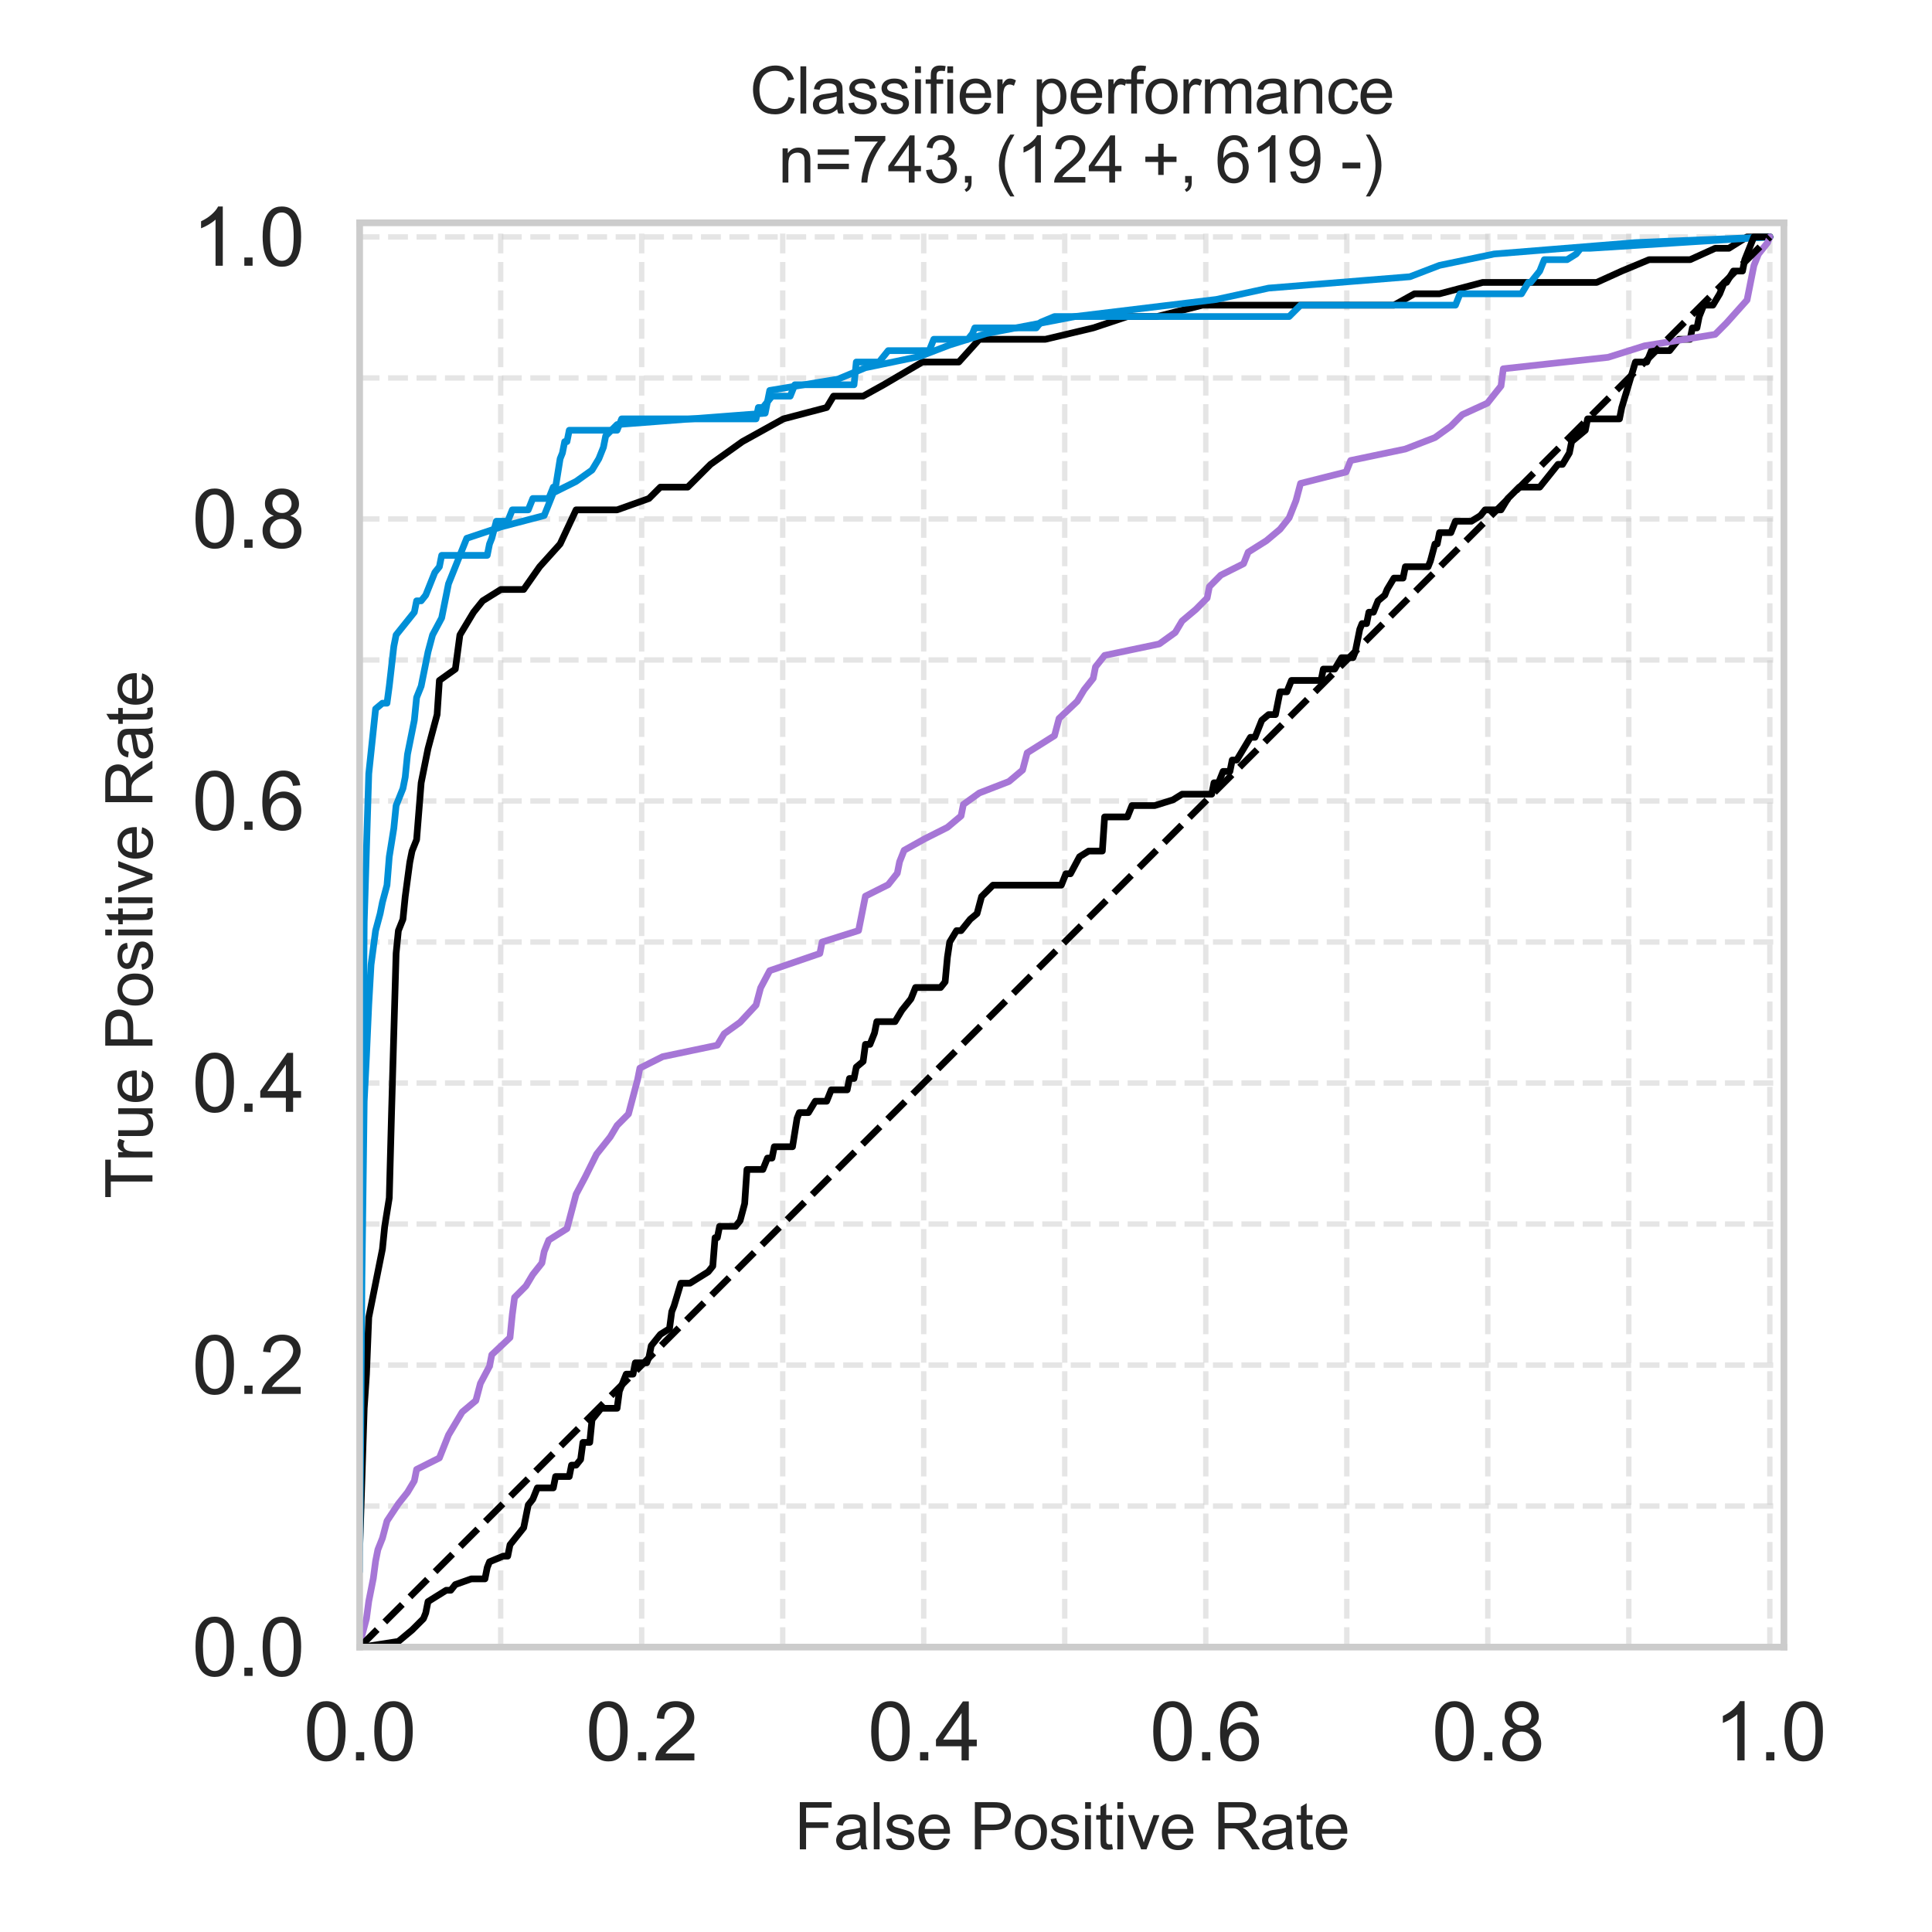 <?xml version="1.0" encoding="utf-8" standalone="no"?>
<!DOCTYPE svg PUBLIC "-//W3C//DTD SVG 1.1//EN"
  "http://www.w3.org/Graphics/SVG/1.1/DTD/svg11.dtd">
<svg xmlns:xlink="http://www.w3.org/1999/xlink" width="288pt" height="288pt" viewBox="0 0 288 288" xmlns="http://www.w3.org/2000/svg" version="1.1">
 <defs>
  <style type="text/css">*{stroke-linejoin: round; stroke-linecap: butt}</style>
 </defs>
 <g id="figure_1">
  <g id="patch_1">
   <path d="M 0 288 
L 288 288 
L 288 0 
L 0 0 
z
" style="fill: #ffffff"/>
  </g>
  <g id="axes_1">
   <g id="patch_2">
    <path d="M 53.613 245.532 
L 265.929 245.532 
L 265.929 33.216 
L 53.613 33.216 
z
" style="fill: #ffffff"/>
   </g>
   <g id="matplotlib.axis_1">
    <g id="xtick_1">
     <g id="line2d_1">
      <path d="M 53.613 245.532 
L 53.613 33.216 
" clip-path="url(#p1d81560858)" style="fill: none; stroke-dasharray: 2.96,1.28; stroke-dashoffset: 0; stroke: #cccccc; stroke-opacity: 0.5; stroke-width: 0.8"/>
     </g>
     <g id="text_1">
      <!-- 0.0 -->
      <g style="fill: #262626" transform="translate(45.273 262.421) scale(0.12 -0.12)">
       <defs>
        <path id="ArialMT-30" d="M 266 2259 
Q 266 3072 433 3567 
Q 600 4063 929 4331 
Q 1259 4600 1759 4600 
Q 2128 4600 2406 4451 
Q 2684 4303 2865 4023 
Q 3047 3744 3150 3342 
Q 3253 2941 3253 2259 
Q 3253 1453 3087 958 
Q 2922 463 2592 192 
Q 2263 -78 1759 -78 
Q 1097 -78 719 397 
Q 266 969 266 2259 
z
M 844 2259 
Q 844 1131 1108 757 
Q 1372 384 1759 384 
Q 2147 384 2411 759 
Q 2675 1134 2675 2259 
Q 2675 3391 2411 3762 
Q 2147 4134 1753 4134 
Q 1366 4134 1134 3806 
Q 844 3388 844 2259 
z
" transform="scale(0.016)"/>
        <path id="ArialMT-2e" d="M 581 0 
L 581 641 
L 1222 641 
L 1222 0 
L 581 0 
z
" transform="scale(0.016)"/>
       </defs>
       <use xlink:href="#ArialMT-30"/>
       <use xlink:href="#ArialMT-2e" transform="translate(55.615 0)"/>
       <use xlink:href="#ArialMT-30" transform="translate(83.398 0)"/>
      </g>
     </g>
    </g>
    <g id="xtick_2">
     <g id="line2d_2">
      <path d="M 74.635 245.532 
L 74.635 33.216 
" clip-path="url(#p1d81560858)" style="fill: none; stroke-dasharray: 2.96,1.28; stroke-dashoffset: 0; stroke: #cccccc; stroke-opacity: 0.5; stroke-width: 0.8"/>
     </g>
    </g>
    <g id="xtick_3">
     <g id="line2d_3">
      <path d="M 95.656 245.532 
L 95.656 33.216 
" clip-path="url(#p1d81560858)" style="fill: none; stroke-dasharray: 2.96,1.28; stroke-dashoffset: 0; stroke: #cccccc; stroke-opacity: 0.5; stroke-width: 0.8"/>
     </g>
     <g id="text_2">
      <!-- 0.2 -->
      <g style="fill: #262626" transform="translate(87.316 262.421) scale(0.12 -0.12)">
       <defs>
        <path id="ArialMT-32" d="M 3222 541 
L 3222 0 
L 194 0 
Q 188 203 259 391 
Q 375 700 629 1000 
Q 884 1300 1366 1694 
Q 2113 2306 2375 2664 
Q 2638 3022 2638 3341 
Q 2638 3675 2398 3904 
Q 2159 4134 1775 4134 
Q 1369 4134 1125 3890 
Q 881 3647 878 3216 
L 300 3275 
Q 359 3922 746 4261 
Q 1134 4600 1788 4600 
Q 2447 4600 2831 4234 
Q 3216 3869 3216 3328 
Q 3216 3053 3103 2787 
Q 2991 2522 2730 2228 
Q 2469 1934 1863 1422 
Q 1356 997 1212 845 
Q 1069 694 975 541 
L 3222 541 
z
" transform="scale(0.016)"/>
       </defs>
       <use xlink:href="#ArialMT-30"/>
       <use xlink:href="#ArialMT-2e" transform="translate(55.615 0)"/>
       <use xlink:href="#ArialMT-32" transform="translate(83.398 0)"/>
      </g>
     </g>
    </g>
    <g id="xtick_4">
     <g id="line2d_4">
      <path d="M 116.677 245.532 
L 116.677 33.216 
" clip-path="url(#p1d81560858)" style="fill: none; stroke-dasharray: 2.96,1.28; stroke-dashoffset: 0; stroke: #cccccc; stroke-opacity: 0.5; stroke-width: 0.8"/>
     </g>
    </g>
    <g id="xtick_5">
     <g id="line2d_5">
      <path d="M 137.699 245.532 
L 137.699 33.216 
" clip-path="url(#p1d81560858)" style="fill: none; stroke-dasharray: 2.96,1.28; stroke-dashoffset: 0; stroke: #cccccc; stroke-opacity: 0.5; stroke-width: 0.8"/>
     </g>
     <g id="text_3">
      <!-- 0.4 -->
      <g style="fill: #262626" transform="translate(129.359 262.421) scale(0.12 -0.12)">
       <defs>
        <path id="ArialMT-34" d="M 2069 0 
L 2069 1097 
L 81 1097 
L 81 1613 
L 2172 4581 
L 2631 4581 
L 2631 1613 
L 3250 1613 
L 3250 1097 
L 2631 1097 
L 2631 0 
L 2069 0 
z
M 2069 1613 
L 2069 3678 
L 634 1613 
L 2069 1613 
z
" transform="scale(0.016)"/>
       </defs>
       <use xlink:href="#ArialMT-30"/>
       <use xlink:href="#ArialMT-2e" transform="translate(55.615 0)"/>
       <use xlink:href="#ArialMT-34" transform="translate(83.398 0)"/>
      </g>
     </g>
    </g>
    <g id="xtick_6">
     <g id="line2d_6">
      <path d="M 158.72 245.532 
L 158.72 33.216 
" clip-path="url(#p1d81560858)" style="fill: none; stroke-dasharray: 2.96,1.28; stroke-dashoffset: 0; stroke: #cccccc; stroke-opacity: 0.5; stroke-width: 0.8"/>
     </g>
    </g>
    <g id="xtick_7">
     <g id="line2d_7">
      <path d="M 179.742 245.532 
L 179.742 33.216 
" clip-path="url(#p1d81560858)" style="fill: none; stroke-dasharray: 2.96,1.28; stroke-dashoffset: 0; stroke: #cccccc; stroke-opacity: 0.5; stroke-width: 0.8"/>
     </g>
     <g id="text_4">
      <!-- 0.6 -->
      <g style="fill: #262626" transform="translate(171.402 262.421) scale(0.12 -0.12)">
       <defs>
        <path id="ArialMT-36" d="M 3184 3459 
L 2625 3416 
Q 2550 3747 2413 3897 
Q 2184 4138 1850 4138 
Q 1581 4138 1378 3988 
Q 1113 3794 959 3422 
Q 806 3050 800 2363 
Q 1003 2672 1297 2822 
Q 1591 2972 1913 2972 
Q 2475 2972 2870 2558 
Q 3266 2144 3266 1488 
Q 3266 1056 3080 686 
Q 2894 316 2569 119 
Q 2244 -78 1831 -78 
Q 1128 -78 684 439 
Q 241 956 241 2144 
Q 241 3472 731 4075 
Q 1159 4600 1884 4600 
Q 2425 4600 2770 4297 
Q 3116 3994 3184 3459 
z
M 888 1484 
Q 888 1194 1011 928 
Q 1134 663 1356 523 
Q 1578 384 1822 384 
Q 2178 384 2434 671 
Q 2691 959 2691 1453 
Q 2691 1928 2437 2201 
Q 2184 2475 1800 2475 
Q 1419 2475 1153 2201 
Q 888 1928 888 1484 
z
" transform="scale(0.016)"/>
       </defs>
       <use xlink:href="#ArialMT-30"/>
       <use xlink:href="#ArialMT-2e" transform="translate(55.615 0)"/>
       <use xlink:href="#ArialMT-36" transform="translate(83.398 0)"/>
      </g>
     </g>
    </g>
    <g id="xtick_8">
     <g id="line2d_8">
      <path d="M 200.763 245.532 
L 200.763 33.216 
" clip-path="url(#p1d81560858)" style="fill: none; stroke-dasharray: 2.96,1.28; stroke-dashoffset: 0; stroke: #cccccc; stroke-opacity: 0.5; stroke-width: 0.8"/>
     </g>
    </g>
    <g id="xtick_9">
     <g id="line2d_9">
      <path d="M 221.784 245.532 
L 221.784 33.216 
" clip-path="url(#p1d81560858)" style="fill: none; stroke-dasharray: 2.96,1.28; stroke-dashoffset: 0; stroke: #cccccc; stroke-opacity: 0.5; stroke-width: 0.8"/>
     </g>
     <g id="text_5">
      <!-- 0.8 -->
      <g style="fill: #262626" transform="translate(213.444 262.421) scale(0.12 -0.12)">
       <defs>
        <path id="ArialMT-38" d="M 1131 2484 
Q 781 2613 612 2850 
Q 444 3088 444 3419 
Q 444 3919 803 4259 
Q 1163 4600 1759 4600 
Q 2359 4600 2725 4251 
Q 3091 3903 3091 3403 
Q 3091 3084 2923 2848 
Q 2756 2613 2416 2484 
Q 2838 2347 3058 2040 
Q 3278 1734 3278 1309 
Q 3278 722 2862 322 
Q 2447 -78 1769 -78 
Q 1091 -78 675 323 
Q 259 725 259 1325 
Q 259 1772 486 2073 
Q 713 2375 1131 2484 
z
M 1019 3438 
Q 1019 3113 1228 2906 
Q 1438 2700 1772 2700 
Q 2097 2700 2305 2904 
Q 2513 3109 2513 3406 
Q 2513 3716 2298 3927 
Q 2084 4138 1766 4138 
Q 1444 4138 1231 3931 
Q 1019 3725 1019 3438 
z
M 838 1322 
Q 838 1081 952 856 
Q 1066 631 1291 507 
Q 1516 384 1775 384 
Q 2178 384 2440 643 
Q 2703 903 2703 1303 
Q 2703 1709 2433 1975 
Q 2163 2241 1756 2241 
Q 1359 2241 1098 1978 
Q 838 1716 838 1322 
z
" transform="scale(0.016)"/>
       </defs>
       <use xlink:href="#ArialMT-30"/>
       <use xlink:href="#ArialMT-2e" transform="translate(55.615 0)"/>
       <use xlink:href="#ArialMT-38" transform="translate(83.398 0)"/>
      </g>
     </g>
    </g>
    <g id="xtick_10">
     <g id="line2d_10">
      <path d="M 242.806 245.532 
L 242.806 33.216 
" clip-path="url(#p1d81560858)" style="fill: none; stroke-dasharray: 2.96,1.28; stroke-dashoffset: 0; stroke: #cccccc; stroke-opacity: 0.5; stroke-width: 0.8"/>
     </g>
    </g>
    <g id="xtick_11">
     <g id="line2d_11">
      <path d="M 263.827 245.532 
L 263.827 33.216 
" clip-path="url(#p1d81560858)" style="fill: none; stroke-dasharray: 2.96,1.28; stroke-dashoffset: 0; stroke: #cccccc; stroke-opacity: 0.5; stroke-width: 0.8"/>
     </g>
     <g id="text_6">
      <!-- 1.0 -->
      <g style="fill: #262626" transform="translate(255.487 262.421) scale(0.12 -0.12)">
       <defs>
        <path id="ArialMT-31" d="M 2384 0 
L 1822 0 
L 1822 3584 
Q 1619 3391 1289 3197 
Q 959 3003 697 2906 
L 697 3450 
Q 1169 3672 1522 3987 
Q 1875 4303 2022 4600 
L 2384 4600 
L 2384 0 
z
" transform="scale(0.016)"/>
       </defs>
       <use xlink:href="#ArialMT-31"/>
       <use xlink:href="#ArialMT-2e" transform="translate(55.615 0)"/>
       <use xlink:href="#ArialMT-30" transform="translate(83.398 0)"/>
      </g>
     </g>
    </g>
    <g id="text_7">
     <!-- False Positive Rate -->
     <g style="fill: #262626" transform="translate(118.422 275.678) scale(0.096 -0.096)">
      <defs>
       <path id="ArialMT-46" d="M 525 0 
L 525 4581 
L 3616 4581 
L 3616 4041 
L 1131 4041 
L 1131 2622 
L 3281 2622 
L 3281 2081 
L 1131 2081 
L 1131 0 
L 525 0 
z
" transform="scale(0.016)"/>
       <path id="ArialMT-61" d="M 2588 409 
Q 2275 144 1986 34 
Q 1697 -75 1366 -75 
Q 819 -75 525 192 
Q 231 459 231 875 
Q 231 1119 342 1320 
Q 453 1522 633 1644 
Q 813 1766 1038 1828 
Q 1203 1872 1538 1913 
Q 2219 1994 2541 2106 
Q 2544 2222 2544 2253 
Q 2544 2597 2384 2738 
Q 2169 2928 1744 2928 
Q 1347 2928 1158 2789 
Q 969 2650 878 2297 
L 328 2372 
Q 403 2725 575 2942 
Q 747 3159 1072 3276 
Q 1397 3394 1825 3394 
Q 2250 3394 2515 3294 
Q 2781 3194 2906 3042 
Q 3031 2891 3081 2659 
Q 3109 2516 3109 2141 
L 3109 1391 
Q 3109 606 3145 398 
Q 3181 191 3288 0 
L 2700 0 
Q 2613 175 2588 409 
z
M 2541 1666 
Q 2234 1541 1622 1453 
Q 1275 1403 1131 1340 
Q 988 1278 909 1158 
Q 831 1038 831 891 
Q 831 666 1001 516 
Q 1172 366 1500 366 
Q 1825 366 2078 508 
Q 2331 650 2450 897 
Q 2541 1088 2541 1459 
L 2541 1666 
z
" transform="scale(0.016)"/>
       <path id="ArialMT-6c" d="M 409 0 
L 409 4581 
L 972 4581 
L 972 0 
L 409 0 
z
" transform="scale(0.016)"/>
       <path id="ArialMT-73" d="M 197 991 
L 753 1078 
Q 800 744 1014 566 
Q 1228 388 1613 388 
Q 2000 388 2187 545 
Q 2375 703 2375 916 
Q 2375 1106 2209 1216 
Q 2094 1291 1634 1406 
Q 1016 1563 777 1677 
Q 538 1791 414 1992 
Q 291 2194 291 2438 
Q 291 2659 392 2848 
Q 494 3038 669 3163 
Q 800 3259 1026 3326 
Q 1253 3394 1513 3394 
Q 1903 3394 2198 3281 
Q 2494 3169 2634 2976 
Q 2775 2784 2828 2463 
L 2278 2388 
Q 2241 2644 2061 2787 
Q 1881 2931 1553 2931 
Q 1166 2931 1000 2803 
Q 834 2675 834 2503 
Q 834 2394 903 2306 
Q 972 2216 1119 2156 
Q 1203 2125 1616 2013 
Q 2213 1853 2448 1751 
Q 2684 1650 2818 1456 
Q 2953 1263 2953 975 
Q 2953 694 2789 445 
Q 2625 197 2315 61 
Q 2006 -75 1616 -75 
Q 969 -75 630 194 
Q 291 463 197 991 
z
" transform="scale(0.016)"/>
       <path id="ArialMT-65" d="M 2694 1069 
L 3275 997 
Q 3138 488 2766 206 
Q 2394 -75 1816 -75 
Q 1088 -75 661 373 
Q 234 822 234 1631 
Q 234 2469 665 2931 
Q 1097 3394 1784 3394 
Q 2450 3394 2872 2941 
Q 3294 2488 3294 1666 
Q 3294 1616 3291 1516 
L 816 1516 
Q 847 969 1125 678 
Q 1403 388 1819 388 
Q 2128 388 2347 550 
Q 2566 713 2694 1069 
z
M 847 1978 
L 2700 1978 
Q 2663 2397 2488 2606 
Q 2219 2931 1791 2931 
Q 1403 2931 1139 2672 
Q 875 2413 847 1978 
z
" transform="scale(0.016)"/>
       <path id="ArialMT-20" transform="scale(0.016)"/>
       <path id="ArialMT-50" d="M 494 0 
L 494 4581 
L 2222 4581 
Q 2678 4581 2919 4538 
Q 3256 4481 3484 4323 
Q 3713 4166 3852 3881 
Q 3991 3597 3991 3256 
Q 3991 2672 3619 2267 
Q 3247 1863 2275 1863 
L 1100 1863 
L 1100 0 
L 494 0 
z
M 1100 2403 
L 2284 2403 
Q 2872 2403 3119 2622 
Q 3366 2841 3366 3238 
Q 3366 3525 3220 3729 
Q 3075 3934 2838 4000 
Q 2684 4041 2272 4041 
L 1100 4041 
L 1100 2403 
z
" transform="scale(0.016)"/>
       <path id="ArialMT-6f" d="M 213 1659 
Q 213 2581 725 3025 
Q 1153 3394 1769 3394 
Q 2453 3394 2887 2945 
Q 3322 2497 3322 1706 
Q 3322 1066 3130 698 
Q 2938 331 2570 128 
Q 2203 -75 1769 -75 
Q 1072 -75 642 372 
Q 213 819 213 1659 
z
M 791 1659 
Q 791 1022 1069 705 
Q 1347 388 1769 388 
Q 2188 388 2466 706 
Q 2744 1025 2744 1678 
Q 2744 2294 2464 2611 
Q 2184 2928 1769 2928 
Q 1347 2928 1069 2612 
Q 791 2297 791 1659 
z
" transform="scale(0.016)"/>
       <path id="ArialMT-69" d="M 425 3934 
L 425 4581 
L 988 4581 
L 988 3934 
L 425 3934 
z
M 425 0 
L 425 3319 
L 988 3319 
L 988 0 
L 425 0 
z
" transform="scale(0.016)"/>
       <path id="ArialMT-74" d="M 1650 503 
L 1731 6 
Q 1494 -44 1306 -44 
Q 1000 -44 831 53 
Q 663 150 594 308 
Q 525 466 525 972 
L 525 2881 
L 113 2881 
L 113 3319 
L 525 3319 
L 525 4141 
L 1084 4478 
L 1084 3319 
L 1650 3319 
L 1650 2881 
L 1084 2881 
L 1084 941 
Q 1084 700 1114 631 
Q 1144 563 1211 522 
Q 1278 481 1403 481 
Q 1497 481 1650 503 
z
" transform="scale(0.016)"/>
       <path id="ArialMT-76" d="M 1344 0 
L 81 3319 
L 675 3319 
L 1388 1331 
Q 1503 1009 1600 663 
Q 1675 925 1809 1294 
L 2547 3319 
L 3125 3319 
L 1869 0 
L 1344 0 
z
" transform="scale(0.016)"/>
       <path id="ArialMT-52" d="M 503 0 
L 503 4581 
L 2534 4581 
Q 3147 4581 3465 4457 
Q 3784 4334 3975 4021 
Q 4166 3709 4166 3331 
Q 4166 2844 3850 2509 
Q 3534 2175 2875 2084 
Q 3116 1969 3241 1856 
Q 3506 1613 3744 1247 
L 4541 0 
L 3778 0 
L 3172 953 
Q 2906 1366 2734 1584 
Q 2563 1803 2427 1890 
Q 2291 1978 2150 2013 
Q 2047 2034 1813 2034 
L 1109 2034 
L 1109 0 
L 503 0 
z
M 1109 2559 
L 2413 2559 
Q 2828 2559 3062 2645 
Q 3297 2731 3419 2920 
Q 3541 3109 3541 3331 
Q 3541 3656 3305 3865 
Q 3069 4075 2559 4075 
L 1109 4075 
L 1109 2559 
z
" transform="scale(0.016)"/>
      </defs>
      <use xlink:href="#ArialMT-46"/>
      <use xlink:href="#ArialMT-61" transform="translate(61.084 0)"/>
      <use xlink:href="#ArialMT-6c" transform="translate(116.699 0)"/>
      <use xlink:href="#ArialMT-73" transform="translate(138.916 0)"/>
      <use xlink:href="#ArialMT-65" transform="translate(188.916 0)"/>
      <use xlink:href="#ArialMT-20" transform="translate(244.531 0)"/>
      <use xlink:href="#ArialMT-50" transform="translate(272.314 0)"/>
      <use xlink:href="#ArialMT-6f" transform="translate(339.014 0)"/>
      <use xlink:href="#ArialMT-73" transform="translate(394.629 0)"/>
      <use xlink:href="#ArialMT-69" transform="translate(444.629 0)"/>
      <use xlink:href="#ArialMT-74" transform="translate(466.846 0)"/>
      <use xlink:href="#ArialMT-69" transform="translate(494.629 0)"/>
      <use xlink:href="#ArialMT-76" transform="translate(516.846 0)"/>
      <use xlink:href="#ArialMT-65" transform="translate(566.846 0)"/>
      <use xlink:href="#ArialMT-20" transform="translate(622.461 0)"/>
      <use xlink:href="#ArialMT-52" transform="translate(650.244 0)"/>
      <use xlink:href="#ArialMT-61" transform="translate(722.461 0)"/>
      <use xlink:href="#ArialMT-74" transform="translate(778.076 0)"/>
      <use xlink:href="#ArialMT-65" transform="translate(805.859 0)"/>
     </g>
    </g>
   </g>
   <g id="matplotlib.axis_2">
    <g id="ytick_1">
     <g id="line2d_12">
      <path d="M 53.613 245.532 
L 265.929 245.532 
" clip-path="url(#p1d81560858)" style="fill: none; stroke-dasharray: 2.96,1.28; stroke-dashoffset: 0; stroke: #cccccc; stroke-opacity: 0.5; stroke-width: 0.8"/>
     </g>
     <g id="text_8">
      <!-- 0.0 -->
      <g style="fill: #262626" transform="translate(28.633 249.827) scale(0.12 -0.12)">
       <use xlink:href="#ArialMT-30"/>
       <use xlink:href="#ArialMT-2e" transform="translate(55.615 0)"/>
       <use xlink:href="#ArialMT-30" transform="translate(83.398 0)"/>
      </g>
     </g>
    </g>
    <g id="ytick_2">
     <g id="line2d_13">
      <path d="M 53.613 224.511 
L 265.929 224.511 
" clip-path="url(#p1d81560858)" style="fill: none; stroke-dasharray: 2.96,1.28; stroke-dashoffset: 0; stroke: #cccccc; stroke-opacity: 0.5; stroke-width: 0.8"/>
     </g>
    </g>
    <g id="ytick_3">
     <g id="line2d_14">
      <path d="M 53.613 203.489 
L 265.929 203.489 
" clip-path="url(#p1d81560858)" style="fill: none; stroke-dasharray: 2.96,1.28; stroke-dashoffset: 0; stroke: #cccccc; stroke-opacity: 0.5; stroke-width: 0.8"/>
     </g>
     <g id="text_9">
      <!-- 0.2 -->
      <g style="fill: #262626" transform="translate(28.633 207.784) scale(0.12 -0.12)">
       <use xlink:href="#ArialMT-30"/>
       <use xlink:href="#ArialMT-2e" transform="translate(55.615 0)"/>
       <use xlink:href="#ArialMT-32" transform="translate(83.398 0)"/>
      </g>
     </g>
    </g>
    <g id="ytick_4">
     <g id="line2d_15">
      <path d="M 53.613 182.468 
L 265.929 182.468 
" clip-path="url(#p1d81560858)" style="fill: none; stroke-dasharray: 2.96,1.28; stroke-dashoffset: 0; stroke: #cccccc; stroke-opacity: 0.5; stroke-width: 0.8"/>
     </g>
    </g>
    <g id="ytick_5">
     <g id="line2d_16">
      <path d="M 53.613 161.446 
L 265.929 161.446 
" clip-path="url(#p1d81560858)" style="fill: none; stroke-dasharray: 2.96,1.28; stroke-dashoffset: 0; stroke: #cccccc; stroke-opacity: 0.5; stroke-width: 0.8"/>
     </g>
     <g id="text_10">
      <!-- 0.4 -->
      <g style="fill: #262626" transform="translate(28.633 165.741) scale(0.12 -0.12)">
       <use xlink:href="#ArialMT-30"/>
       <use xlink:href="#ArialMT-2e" transform="translate(55.615 0)"/>
       <use xlink:href="#ArialMT-34" transform="translate(83.398 0)"/>
      </g>
     </g>
    </g>
    <g id="ytick_6">
     <g id="line2d_17">
      <path d="M 53.613 140.425 
L 265.929 140.425 
" clip-path="url(#p1d81560858)" style="fill: none; stroke-dasharray: 2.96,1.28; stroke-dashoffset: 0; stroke: #cccccc; stroke-opacity: 0.5; stroke-width: 0.8"/>
     </g>
    </g>
    <g id="ytick_7">
     <g id="line2d_18">
      <path d="M 53.613 119.404 
L 265.929 119.404 
" clip-path="url(#p1d81560858)" style="fill: none; stroke-dasharray: 2.96,1.28; stroke-dashoffset: 0; stroke: #cccccc; stroke-opacity: 0.5; stroke-width: 0.8"/>
     </g>
     <g id="text_11">
      <!-- 0.6 -->
      <g style="fill: #262626" transform="translate(28.633 123.698) scale(0.12 -0.12)">
       <use xlink:href="#ArialMT-30"/>
       <use xlink:href="#ArialMT-2e" transform="translate(55.615 0)"/>
       <use xlink:href="#ArialMT-36" transform="translate(83.398 0)"/>
      </g>
     </g>
    </g>
    <g id="ytick_8">
     <g id="line2d_19">
      <path d="M 53.613 98.382 
L 265.929 98.382 
" clip-path="url(#p1d81560858)" style="fill: none; stroke-dasharray: 2.96,1.28; stroke-dashoffset: 0; stroke: #cccccc; stroke-opacity: 0.5; stroke-width: 0.8"/>
     </g>
    </g>
    <g id="ytick_9">
     <g id="line2d_20">
      <path d="M 53.613 77.361 
L 265.929 77.361 
" clip-path="url(#p1d81560858)" style="fill: none; stroke-dasharray: 2.96,1.28; stroke-dashoffset: 0; stroke: #cccccc; stroke-opacity: 0.5; stroke-width: 0.8"/>
     </g>
     <g id="text_12">
      <!-- 0.8 -->
      <g style="fill: #262626" transform="translate(28.633 81.656) scale(0.12 -0.12)">
       <use xlink:href="#ArialMT-30"/>
       <use xlink:href="#ArialMT-2e" transform="translate(55.615 0)"/>
       <use xlink:href="#ArialMT-38" transform="translate(83.398 0)"/>
      </g>
     </g>
    </g>
    <g id="ytick_10">
     <g id="line2d_21">
      <path d="M 53.613 56.34 
L 265.929 56.34 
" clip-path="url(#p1d81560858)" style="fill: none; stroke-dasharray: 2.96,1.28; stroke-dashoffset: 0; stroke: #cccccc; stroke-opacity: 0.5; stroke-width: 0.8"/>
     </g>
    </g>
    <g id="ytick_11">
     <g id="line2d_22">
      <path d="M 53.613 35.318 
L 265.929 35.318 
" clip-path="url(#p1d81560858)" style="fill: none; stroke-dasharray: 2.96,1.28; stroke-dashoffset: 0; stroke: #cccccc; stroke-opacity: 0.5; stroke-width: 0.8"/>
     </g>
     <g id="text_13">
      <!-- 1.0 -->
      <g style="fill: #262626" transform="translate(28.633 39.613) scale(0.12 -0.12)">
       <use xlink:href="#ArialMT-31"/>
       <use xlink:href="#ArialMT-2e" transform="translate(55.615 0)"/>
       <use xlink:href="#ArialMT-30" transform="translate(83.398 0)"/>
      </g>
     </g>
    </g>
    <g id="text_14">
     <!-- True Positive Rate -->
     <g style="fill: #262626" transform="translate(22.725 178.675) rotate(-90) scale(0.096 -0.096)">
      <defs>
       <path id="ArialMT-54" d="M 1659 0 
L 1659 4041 
L 150 4041 
L 150 4581 
L 3781 4581 
L 3781 4041 
L 2266 4041 
L 2266 0 
L 1659 0 
z
" transform="scale(0.016)"/>
       <path id="ArialMT-72" d="M 416 0 
L 416 3319 
L 922 3319 
L 922 2816 
Q 1116 3169 1280 3281 
Q 1444 3394 1641 3394 
Q 1925 3394 2219 3213 
L 2025 2691 
Q 1819 2813 1613 2813 
Q 1428 2813 1281 2702 
Q 1134 2591 1072 2394 
Q 978 2094 978 1738 
L 978 0 
L 416 0 
z
" transform="scale(0.016)"/>
       <path id="ArialMT-75" d="M 2597 0 
L 2597 488 
Q 2209 -75 1544 -75 
Q 1250 -75 995 37 
Q 741 150 617 320 
Q 494 491 444 738 
Q 409 903 409 1263 
L 409 3319 
L 972 3319 
L 972 1478 
Q 972 1038 1006 884 
Q 1059 663 1231 536 
Q 1403 409 1656 409 
Q 1909 409 2131 539 
Q 2353 669 2445 892 
Q 2538 1116 2538 1541 
L 2538 3319 
L 3100 3319 
L 3100 0 
L 2597 0 
z
" transform="scale(0.016)"/>
      </defs>
      <use xlink:href="#ArialMT-54"/>
      <use xlink:href="#ArialMT-72" transform="translate(57.334 0)"/>
      <use xlink:href="#ArialMT-75" transform="translate(90.635 0)"/>
      <use xlink:href="#ArialMT-65" transform="translate(146.25 0)"/>
      <use xlink:href="#ArialMT-20" transform="translate(201.865 0)"/>
      <use xlink:href="#ArialMT-50" transform="translate(229.648 0)"/>
      <use xlink:href="#ArialMT-6f" transform="translate(296.348 0)"/>
      <use xlink:href="#ArialMT-73" transform="translate(351.963 0)"/>
      <use xlink:href="#ArialMT-69" transform="translate(401.963 0)"/>
      <use xlink:href="#ArialMT-74" transform="translate(424.18 0)"/>
      <use xlink:href="#ArialMT-69" transform="translate(451.963 0)"/>
      <use xlink:href="#ArialMT-76" transform="translate(474.18 0)"/>
      <use xlink:href="#ArialMT-65" transform="translate(524.18 0)"/>
      <use xlink:href="#ArialMT-20" transform="translate(579.795 0)"/>
      <use xlink:href="#ArialMT-52" transform="translate(607.578 0)"/>
      <use xlink:href="#ArialMT-61" transform="translate(679.795 0)"/>
      <use xlink:href="#ArialMT-74" transform="translate(735.41 0)"/>
      <use xlink:href="#ArialMT-65" transform="translate(763.193 0)"/>
     </g>
    </g>
   </g>
   <g id="line2d_23">
    <path d="M 53.613 231.001 
L 54.292 209.931 
L 54.632 204.845 
L 54.972 196.369 
L 57.009 186.197 
L 57.349 182.807 
L 58.028 178.569 
L 58.368 165.854 
L 58.707 153.987 
L 59.047 142.12 
L 59.386 138.73 
L 60.066 137.035 
L 60.405 133.644 
L 61.084 128.558 
L 61.424 126.863 
L 62.103 125.168 
L 62.782 116.691 
L 63.801 111.605 
L 65.16 106.52 
L 65.499 101.434 
L 67.876 99.739 
L 68.556 94.653 
L 70.593 91.262 
L 71.952 89.567 
L 74.669 87.872 
L 78.065 87.872 
L 80.442 84.481 
L 83.498 81.091 
L 85.875 76.005 
L 88.592 76.005 
L 91.988 76.005 
L 96.743 74.309 
L 98.441 72.614 
L 102.516 72.614 
L 105.912 69.224 
L 110.666 65.833 
L 116.779 62.443 
L 123.232 60.747 
L 124.25 59.052 
L 128.665 59.052 
L 131.722 57.357 
L 137.495 53.966 
L 142.929 53.966 
L 145.985 50.576 
L 149.721 50.576 
L 155.834 50.576 
L 162.965 48.88 
L 168.059 47.185 
L 172.474 47.185 
L 179.266 45.49 
L 185.039 45.49 
L 187.077 45.49 
L 192.171 45.49 
L 198.963 45.49 
L 203.717 45.49 
L 207.793 45.49 
L 210.849 43.795 
L 214.585 43.795 
L 221.037 42.099 
L 224.773 42.099 
L 227.49 42.099 
L 231.225 42.099 
L 233.942 42.099 
L 238.017 42.099 
L 241.753 40.404 
L 245.828 38.709 
L 248.545 38.709 
L 251.941 38.709 
L 255.677 37.013 
L 257.714 37.013 
L 260.431 35.318 
L 263.148 35.318 
L 263.827 35.318 
" clip-path="url(#p1d81560858)" style="fill: none; stroke: #000000; stroke-linecap: round"/>
   </g>
   <g id="line2d_24">
    <path d="M 53.613 234.23 
L 53.953 190.436 
L 54.292 164.159 
L 54.632 157.378 
L 54.972 149.749 
L 55.311 143.816 
L 55.651 141.273 
L 55.99 138.73 
L 56.67 136.187 
L 57.009 134.492 
L 57.688 131.949 
L 58.028 127.711 
L 58.707 123.472 
L 59.047 120.082 
L 60.066 117.539 
L 60.405 115.844 
L 60.745 112.453 
L 61.764 107.367 
L 62.103 103.977 
L 62.782 102.281 
L 63.122 100.586 
L 63.462 98.891 
L 63.801 97.196 
L 64.48 94.653 
L 65.839 92.11 
L 66.858 87.024 
L 68.895 81.938 
L 69.575 80.243 
L 74.669 78.548 
L 81.121 76.852 
L 81.8 75.157 
L 82.479 73.462 
L 85.875 71.767 
L 88.253 70.071 
L 89.271 68.376 
L 89.951 66.681 
L 90.29 64.985 
L 91.988 63.29 
L 114.062 61.595 
L 114.402 59.9 
L 114.742 58.204 
L 124.93 56.509 
L 129.005 54.814 
L 137.155 53.119 
L 141.57 51.423 
L 147.004 49.728 
L 160.248 47.185 
L 181.304 44.642 
L 189.115 42.947 
L 210.17 41.252 
L 214.585 39.556 
L 222.735 37.861 
L 243.791 36.166 
L 263.827 35.318 
" clip-path="url(#p1d81560858)" style="fill: none; stroke: #008fd7; stroke-linecap: round"/>
   </g>
   <g id="line2d_25">
    <path d="M 53.613 220.829 
L 54.292 137.458 
L 54.972 115.335 
L 55.99 105.672 
L 57.009 104.824 
L 57.688 104.824 
L 58.028 102.281 
L 58.707 96.348 
L 59.047 94.653 
L 61.764 91.262 
L 62.103 89.567 
L 62.782 89.567 
L 63.462 88.719 
L 64.82 85.329 
L 65.499 84.481 
L 65.839 82.786 
L 72.631 82.786 
L 72.971 81.091 
L 73.31 80.243 
L 73.989 77.7 
L 75.687 77.7 
L 76.367 76.005 
L 78.744 76.005 
L 79.423 74.309 
L 81.8 74.309 
L 82.479 72.614 
L 82.819 72.614 
L 83.498 68.376 
L 83.838 67.528 
L 84.177 65.833 
L 84.517 65.833 
L 84.857 64.138 
L 91.988 64.138 
L 92.667 62.443 
L 112.704 62.443 
L 113.044 60.747 
L 113.723 60.747 
L 115.081 59.052 
L 117.798 59.052 
L 118.477 57.357 
L 127.307 57.357 
L 127.647 53.966 
L 131.043 53.966 
L 132.401 52.271 
L 138.514 52.271 
L 139.193 50.576 
L 144.287 50.576 
L 144.966 49.728 
L 145.306 48.88 
L 154.475 48.88 
L 155.154 48.033 
L 157.192 47.185 
L 192.171 47.185 
L 193.869 45.49 
L 216.962 45.49 
L 217.641 43.795 
L 226.81 43.795 
L 227.829 42.099 
L 228.169 42.099 
L 229.527 40.404 
L 230.206 38.709 
L 233.602 38.709 
L 234.961 37.861 
L 235.64 37.013 
L 236.998 37.013 
L 263.827 35.318 
L 263.827 35.318 
" clip-path="url(#p1d81560858)" style="fill: none; stroke: #008fd7; stroke-linecap: round"/>
   </g>
   <g id="line2d_26">
    <path d="M 53.613 245.532 
L 53.953 245.532 
L 59.386 244.684 
L 61.424 242.989 
L 63.122 241.294 
L 63.462 240.446 
L 63.801 238.751 
L 66.518 237.056 
L 67.197 237.056 
L 67.876 236.208 
L 70.254 235.36 
L 72.291 235.36 
L 72.631 233.665 
L 72.971 232.817 
L 75.008 231.97 
L 75.687 231.97 
L 76.027 230.275 
L 78.065 227.732 
L 78.744 224.341 
L 79.423 223.493 
L 80.102 221.798 
L 82.479 221.798 
L 82.819 220.103 
L 84.857 220.103 
L 85.196 218.408 
L 85.875 218.408 
L 86.555 217.56 
L 86.894 215.017 
L 87.913 215.017 
L 88.253 211.627 
L 89.611 209.931 
L 91.988 209.931 
L 92.328 207.388 
L 93.347 204.845 
L 94.365 204.845 
L 94.705 203.15 
L 96.403 203.15 
L 96.743 202.303 
L 97.082 200.607 
L 98.441 198.912 
L 99.799 198.064 
L 100.139 195.521 
L 100.478 194.674 
L 101.497 191.283 
L 102.856 191.283 
L 105.572 189.588 
L 106.252 188.74 
L 106.591 184.502 
L 106.931 184.502 
L 107.27 182.807 
L 109.648 182.807 
L 110.327 181.959 
L 111.006 179.416 
L 111.346 174.331 
L 113.723 174.331 
L 114.402 172.635 
L 115.081 172.635 
L 115.421 170.94 
L 118.138 170.94 
L 118.817 166.702 
L 119.156 165.854 
L 120.515 165.854 
L 121.534 164.159 
L 123.232 164.159 
L 123.911 162.464 
L 126.288 162.464 
L 126.628 160.768 
L 127.307 160.768 
L 127.647 159.073 
L 128.665 158.225 
L 129.005 155.683 
L 129.684 155.683 
L 130.363 153.987 
L 130.703 152.292 
L 133.42 152.292 
L 134.439 150.597 
L 135.797 148.901 
L 136.476 147.206 
L 140.212 147.206 
L 140.891 146.359 
L 141.231 142.685 
L 141.57 140.425 
L 142.589 138.73 
L 143.268 138.73 
L 144.627 137.035 
L 145.645 136.187 
L 146.325 133.644 
L 148.023 131.949 
L 158.211 131.949 
L 158.89 130.253 
L 159.569 130.253 
L 160.928 127.711 
L 162.286 126.863 
L 164.324 126.863 
L 164.663 121.777 
L 168.059 121.777 
L 168.738 120.082 
L 172.134 120.082 
L 174.851 119.234 
L 176.21 118.387 
L 180.624 118.387 
L 180.964 116.691 
L 181.643 116.691 
L 182.322 114.996 
L 183.341 114.996 
L 183.681 113.301 
L 184.36 113.301 
L 186.398 109.91 
L 187.077 109.91 
L 188.096 107.367 
L 189.115 106.52 
L 190.133 106.52 
L 190.813 103.129 
L 191.831 103.129 
L 192.511 101.434 
L 196.925 101.434 
L 197.265 99.739 
L 198.963 99.739 
L 199.982 98.043 
L 201.68 98.043 
L 202.019 97.196 
L 202.699 93.805 
L 203.038 92.957 
L 203.717 92.957 
L 204.057 91.262 
L 204.736 91.262 
L 205.415 89.567 
L 206.434 88.719 
L 206.774 87.872 
L 207.793 86.176 
L 209.151 86.176 
L 209.491 84.481 
L 212.887 84.481 
L 213.226 83.633 
L 213.906 81.091 
L 214.245 81.091 
L 214.585 79.395 
L 216.283 79.395 
L 216.962 77.7 
L 219.339 77.7 
L 220.698 76.852 
L 221.377 76.005 
L 223.754 76.005 
L 224.773 74.309 
L 226.471 72.614 
L 229.527 72.614 
L 232.244 69.224 
L 232.923 69.224 
L 233.942 67.528 
L 234.282 65.833 
L 236.319 64.138 
L 236.659 62.443 
L 241.413 62.443 
L 241.753 60.747 
L 243.791 53.966 
L 245.489 53.966 
L 246.168 52.271 
L 248.885 52.271 
L 250.243 50.576 
L 251.941 50.576 
L 252.281 48.88 
L 252.96 48.88 
L 253.299 47.185 
L 253.979 45.49 
L 255.337 45.49 
L 256.356 43.795 
L 257.035 42.099 
L 257.375 42.099 
L 258.393 40.404 
L 259.752 40.404 
L 260.091 38.709 
L 261.45 35.318 
L 263.827 35.318 
L 263.827 35.318 
" clip-path="url(#p1d81560858)" style="fill: none; stroke: #000000; stroke-linecap: round"/>
   </g>
   <g id="line2d_27">
    <path d="M 53.613 245.532 
L 53.953 243.823 
L 54.632 241.259 
L 54.972 238.696 
L 55.651 235.278 
L 55.99 232.714 
L 56.33 231.005 
L 57.009 229.296 
L 57.688 226.732 
L 59.386 224.169 
L 60.745 222.46 
L 61.764 220.751 
L 62.103 219.042 
L 65.499 217.333 
L 66.178 215.624 
L 66.858 213.914 
L 67.876 212.205 
L 68.895 210.496 
L 70.933 208.787 
L 71.612 206.224 
L 72.971 203.66 
L 73.31 201.951 
L 76.027 199.387 
L 76.367 195.969 
L 76.706 193.406 
L 78.404 191.697 
L 79.423 189.988 
L 80.781 188.279 
L 81.121 186.57 
L 81.8 184.861 
L 84.517 183.151 
L 85.196 180.588 
L 85.875 178.024 
L 87.234 175.461 
L 88.932 172.043 
L 90.969 169.479 
L 91.988 167.77 
L 93.686 166.061 
L 94.365 163.497 
L 95.045 160.934 
L 95.384 159.225 
L 98.78 157.516 
L 106.931 155.807 
L 107.95 154.098 
L 110.327 152.388 
L 112.704 149.825 
L 113.383 147.261 
L 114.742 144.698 
L 122.213 142.134 
L 122.552 140.425 
L 127.986 138.716 
L 128.326 137.007 
L 128.665 135.298 
L 129.005 133.589 
L 132.401 131.88 
L 133.759 130.171 
L 134.099 128.462 
L 134.778 126.753 
L 137.835 125.044 
L 141.231 123.335 
L 143.268 121.625 
L 143.608 119.916 
L 145.985 118.207 
L 150.4 116.498 
L 152.437 114.789 
L 153.117 112.226 
L 157.192 109.662 
L 157.871 107.098 
L 160.588 104.535 
L 161.607 102.826 
L 162.965 101.117 
L 163.305 99.408 
L 164.663 97.699 
L 172.814 95.99 
L 175.191 94.281 
L 176.21 92.572 
L 178.247 90.862 
L 179.945 89.153 
L 180.285 87.444 
L 181.983 85.735 
L 185.379 84.026 
L 186.058 82.317 
L 188.775 80.608 
L 190.813 78.899 
L 192.171 77.19 
L 193.19 74.626 
L 193.869 72.063 
L 200.661 70.354 
L 201.34 68.645 
L 209.491 66.936 
L 213.906 65.227 
L 216.283 63.518 
L 217.981 61.809 
L 221.716 60.099 
L 223.754 57.536 
L 224.094 54.972 
L 239.715 53.263 
L 245.149 51.554 
L 255.677 49.845 
L 257.375 48.136 
L 260.431 44.718 
L 261.11 41.3 
L 261.45 39.591 
L 262.129 37.882 
L 263.487 36.173 
L 263.827 35.318 
" clip-path="url(#p1d81560858)" style="fill: none; stroke: #a676d6; stroke-linecap: round"/>
   </g>
   <g id="line2d_28">
    <path d="M 53.613 245.532 
L 263.827 35.318 
" clip-path="url(#p1d81560858)" style="fill: none; stroke-dasharray: 3.7,1.6; stroke-dashoffset: 0; stroke: #000000"/>
   </g>
   <g id="patch_3">
    <path d="M 53.613 245.532 
L 53.613 33.216 
" style="fill: none; stroke: #cccccc; stroke-linejoin: miter; stroke-linecap: square"/>
   </g>
   <g id="patch_4">
    <path d="M 265.929 245.532 
L 265.929 33.216 
" style="fill: none; stroke: #cccccc; stroke-linejoin: miter; stroke-linecap: square"/>
   </g>
   <g id="patch_5">
    <path d="M 53.613 245.532 
L 265.929 245.532 
" style="fill: none; stroke: #cccccc; stroke-linejoin: miter; stroke-linecap: square"/>
   </g>
   <g id="patch_6">
    <path d="M 53.613 33.216 
L 265.929 33.216 
" style="fill: none; stroke: #cccccc; stroke-linejoin: miter; stroke-linecap: square"/>
   </g>
   <g id="text_15">
    <!-- Classifier performance -->
    <g style="fill: #262626" transform="translate(111.758 16.922) scale(0.096 -0.096)">
     <defs>
      <path id="ArialMT-43" d="M 3763 1606 
L 4369 1453 
Q 4178 706 3683 314 
Q 3188 -78 2472 -78 
Q 1731 -78 1267 223 
Q 803 525 561 1097 
Q 319 1669 319 2325 
Q 319 3041 592 3573 
Q 866 4106 1370 4382 
Q 1875 4659 2481 4659 
Q 3169 4659 3637 4309 
Q 4106 3959 4291 3325 
L 3694 3184 
Q 3534 3684 3231 3912 
Q 2928 4141 2469 4141 
Q 1941 4141 1586 3887 
Q 1231 3634 1087 3207 
Q 944 2781 944 2328 
Q 944 1744 1114 1308 
Q 1284 872 1643 656 
Q 2003 441 2422 441 
Q 2931 441 3284 734 
Q 3638 1028 3763 1606 
z
" transform="scale(0.016)"/>
      <path id="ArialMT-66" d="M 556 0 
L 556 2881 
L 59 2881 
L 59 3319 
L 556 3319 
L 556 3672 
Q 556 4006 616 4169 
Q 697 4388 901 4523 
Q 1106 4659 1475 4659 
Q 1713 4659 2000 4603 
L 1916 4113 
Q 1741 4144 1584 4144 
Q 1328 4144 1222 4034 
Q 1116 3925 1116 3625 
L 1116 3319 
L 1763 3319 
L 1763 2881 
L 1116 2881 
L 1116 0 
L 556 0 
z
" transform="scale(0.016)"/>
      <path id="ArialMT-70" d="M 422 -1272 
L 422 3319 
L 934 3319 
L 934 2888 
Q 1116 3141 1344 3267 
Q 1572 3394 1897 3394 
Q 2322 3394 2647 3175 
Q 2972 2956 3137 2557 
Q 3303 2159 3303 1684 
Q 3303 1175 3120 767 
Q 2938 359 2589 142 
Q 2241 -75 1856 -75 
Q 1575 -75 1351 44 
Q 1128 163 984 344 
L 984 -1272 
L 422 -1272 
z
M 931 1641 
Q 931 1000 1190 694 
Q 1450 388 1819 388 
Q 2194 388 2461 705 
Q 2728 1022 2728 1688 
Q 2728 2322 2467 2637 
Q 2206 2953 1844 2953 
Q 1484 2953 1207 2617 
Q 931 2281 931 1641 
z
" transform="scale(0.016)"/>
      <path id="ArialMT-6d" d="M 422 0 
L 422 3319 
L 925 3319 
L 925 2853 
Q 1081 3097 1340 3245 
Q 1600 3394 1931 3394 
Q 2300 3394 2536 3241 
Q 2772 3088 2869 2813 
Q 3263 3394 3894 3394 
Q 4388 3394 4653 3120 
Q 4919 2847 4919 2278 
L 4919 0 
L 4359 0 
L 4359 2091 
Q 4359 2428 4304 2576 
Q 4250 2725 4106 2815 
Q 3963 2906 3769 2906 
Q 3419 2906 3187 2673 
Q 2956 2441 2956 1928 
L 2956 0 
L 2394 0 
L 2394 2156 
Q 2394 2531 2256 2718 
Q 2119 2906 1806 2906 
Q 1569 2906 1367 2781 
Q 1166 2656 1075 2415 
Q 984 2175 984 1722 
L 984 0 
L 422 0 
z
" transform="scale(0.016)"/>
      <path id="ArialMT-6e" d="M 422 0 
L 422 3319 
L 928 3319 
L 928 2847 
Q 1294 3394 1984 3394 
Q 2284 3394 2536 3286 
Q 2788 3178 2913 3003 
Q 3038 2828 3088 2588 
Q 3119 2431 3119 2041 
L 3119 0 
L 2556 0 
L 2556 2019 
Q 2556 2363 2490 2533 
Q 2425 2703 2258 2804 
Q 2091 2906 1866 2906 
Q 1506 2906 1245 2678 
Q 984 2450 984 1813 
L 984 0 
L 422 0 
z
" transform="scale(0.016)"/>
      <path id="ArialMT-63" d="M 2588 1216 
L 3141 1144 
Q 3050 572 2676 248 
Q 2303 -75 1759 -75 
Q 1078 -75 664 370 
Q 250 816 250 1647 
Q 250 2184 428 2587 
Q 606 2991 970 3192 
Q 1334 3394 1763 3394 
Q 2303 3394 2647 3120 
Q 2991 2847 3088 2344 
L 2541 2259 
Q 2463 2594 2264 2762 
Q 2066 2931 1784 2931 
Q 1359 2931 1093 2626 
Q 828 2322 828 1663 
Q 828 994 1084 691 
Q 1341 388 1753 388 
Q 2084 388 2306 591 
Q 2528 794 2588 1216 
z
" transform="scale(0.016)"/>
     </defs>
     <use xlink:href="#ArialMT-43"/>
     <use xlink:href="#ArialMT-6c" transform="translate(72.217 0)"/>
     <use xlink:href="#ArialMT-61" transform="translate(94.434 0)"/>
     <use xlink:href="#ArialMT-73" transform="translate(150.049 0)"/>
     <use xlink:href="#ArialMT-73" transform="translate(200.049 0)"/>
     <use xlink:href="#ArialMT-69" transform="translate(250.049 0)"/>
     <use xlink:href="#ArialMT-66" transform="translate(272.266 0)"/>
     <use xlink:href="#ArialMT-69" transform="translate(300.049 0)"/>
     <use xlink:href="#ArialMT-65" transform="translate(322.266 0)"/>
     <use xlink:href="#ArialMT-72" transform="translate(377.881 0)"/>
     <use xlink:href="#ArialMT-20" transform="translate(411.182 0)"/>
     <use xlink:href="#ArialMT-70" transform="translate(438.965 0)"/>
     <use xlink:href="#ArialMT-65" transform="translate(494.58 0)"/>
     <use xlink:href="#ArialMT-72" transform="translate(550.195 0)"/>
     <use xlink:href="#ArialMT-66" transform="translate(583.496 0)"/>
     <use xlink:href="#ArialMT-6f" transform="translate(611.279 0)"/>
     <use xlink:href="#ArialMT-72" transform="translate(666.895 0)"/>
     <use xlink:href="#ArialMT-6d" transform="translate(700.195 0)"/>
     <use xlink:href="#ArialMT-61" transform="translate(783.496 0)"/>
     <use xlink:href="#ArialMT-6e" transform="translate(839.111 0)"/>
     <use xlink:href="#ArialMT-63" transform="translate(894.727 0)"/>
     <use xlink:href="#ArialMT-65" transform="translate(944.727 0)"/>
    </g>
    <!--  n=743, (124 +, 619 -) -->
    <g style="fill: #262626" transform="translate(113.342 27.216) scale(0.096 -0.096)">
     <defs>
      <path id="ArialMT-3d" d="M 3381 2694 
L 356 2694 
L 356 3219 
L 3381 3219 
L 3381 2694 
z
M 3381 1303 
L 356 1303 
L 356 1828 
L 3381 1828 
L 3381 1303 
z
" transform="scale(0.016)"/>
      <path id="ArialMT-37" d="M 303 3981 
L 303 4522 
L 3269 4522 
L 3269 4084 
Q 2831 3619 2401 2847 
Q 1972 2075 1738 1259 
Q 1569 684 1522 0 
L 944 0 
Q 953 541 1156 1306 
Q 1359 2072 1739 2783 
Q 2119 3494 2547 3981 
L 303 3981 
z
" transform="scale(0.016)"/>
      <path id="ArialMT-33" d="M 269 1209 
L 831 1284 
Q 928 806 1161 595 
Q 1394 384 1728 384 
Q 2125 384 2398 659 
Q 2672 934 2672 1341 
Q 2672 1728 2419 1979 
Q 2166 2231 1775 2231 
Q 1616 2231 1378 2169 
L 1441 2663 
Q 1497 2656 1531 2656 
Q 1891 2656 2178 2843 
Q 2466 3031 2466 3422 
Q 2466 3731 2256 3934 
Q 2047 4138 1716 4138 
Q 1388 4138 1169 3931 
Q 950 3725 888 3313 
L 325 3413 
Q 428 3978 793 4289 
Q 1159 4600 1703 4600 
Q 2078 4600 2393 4439 
Q 2709 4278 2876 4000 
Q 3044 3722 3044 3409 
Q 3044 3113 2884 2869 
Q 2725 2625 2413 2481 
Q 2819 2388 3044 2092 
Q 3269 1797 3269 1353 
Q 3269 753 2831 336 
Q 2394 -81 1725 -81 
Q 1122 -81 723 278 
Q 325 638 269 1209 
z
" transform="scale(0.016)"/>
      <path id="ArialMT-2c" d="M 569 0 
L 569 641 
L 1209 641 
L 1209 0 
Q 1209 -353 1084 -570 
Q 959 -788 688 -906 
L 531 -666 
Q 709 -588 793 -436 
Q 878 -284 888 0 
L 569 0 
z
" transform="scale(0.016)"/>
      <path id="ArialMT-28" d="M 1497 -1347 
Q 1031 -759 709 28 
Q 388 816 388 1659 
Q 388 2403 628 3084 
Q 909 3875 1497 4659 
L 1900 4659 
Q 1522 4009 1400 3731 
Q 1209 3300 1100 2831 
Q 966 2247 966 1656 
Q 966 153 1900 -1347 
L 1497 -1347 
z
" transform="scale(0.016)"/>
      <path id="ArialMT-2b" d="M 1603 741 
L 1603 1997 
L 356 1997 
L 356 2522 
L 1603 2522 
L 1603 3769 
L 2134 3769 
L 2134 2522 
L 3381 2522 
L 3381 1997 
L 2134 1997 
L 2134 741 
L 1603 741 
z
" transform="scale(0.016)"/>
      <path id="ArialMT-39" d="M 350 1059 
L 891 1109 
Q 959 728 1153 556 
Q 1347 384 1650 384 
Q 1909 384 2104 503 
Q 2300 622 2425 820 
Q 2550 1019 2634 1356 
Q 2719 1694 2719 2044 
Q 2719 2081 2716 2156 
Q 2547 1888 2255 1720 
Q 1963 1553 1622 1553 
Q 1053 1553 659 1965 
Q 266 2378 266 3053 
Q 266 3750 677 4175 
Q 1088 4600 1706 4600 
Q 2153 4600 2523 4359 
Q 2894 4119 3086 3673 
Q 3278 3228 3278 2384 
Q 3278 1506 3087 986 
Q 2897 466 2520 194 
Q 2144 -78 1638 -78 
Q 1100 -78 759 220 
Q 419 519 350 1059 
z
M 2653 3081 
Q 2653 3566 2395 3850 
Q 2138 4134 1775 4134 
Q 1400 4134 1122 3828 
Q 844 3522 844 3034 
Q 844 2597 1108 2323 
Q 1372 2050 1759 2050 
Q 2150 2050 2401 2323 
Q 2653 2597 2653 3081 
z
" transform="scale(0.016)"/>
      <path id="ArialMT-2d" d="M 203 1375 
L 203 1941 
L 1931 1941 
L 1931 1375 
L 203 1375 
z
" transform="scale(0.016)"/>
      <path id="ArialMT-29" d="M 791 -1347 
L 388 -1347 
Q 1322 153 1322 1656 
Q 1322 2244 1188 2822 
Q 1081 3291 891 3722 
Q 769 4003 388 4659 
L 791 4659 
Q 1378 3875 1659 3084 
Q 1900 2403 1900 1659 
Q 1900 816 1576 28 
Q 1253 -759 791 -1347 
z
" transform="scale(0.016)"/>
     </defs>
     <use xlink:href="#ArialMT-20"/>
     <use xlink:href="#ArialMT-6e" transform="translate(27.783 0)"/>
     <use xlink:href="#ArialMT-3d" transform="translate(83.398 0)"/>
     <use xlink:href="#ArialMT-37" transform="translate(141.797 0)"/>
     <use xlink:href="#ArialMT-34" transform="translate(197.412 0)"/>
     <use xlink:href="#ArialMT-33" transform="translate(253.027 0)"/>
     <use xlink:href="#ArialMT-2c" transform="translate(308.643 0)"/>
     <use xlink:href="#ArialMT-20" transform="translate(336.426 0)"/>
     <use xlink:href="#ArialMT-28" transform="translate(364.209 0)"/>
     <use xlink:href="#ArialMT-31" transform="translate(397.51 0)"/>
     <use xlink:href="#ArialMT-32" transform="translate(453.125 0)"/>
     <use xlink:href="#ArialMT-34" transform="translate(508.74 0)"/>
     <use xlink:href="#ArialMT-20" transform="translate(564.355 0)"/>
     <use xlink:href="#ArialMT-2b" transform="translate(592.139 0)"/>
     <use xlink:href="#ArialMT-2c" transform="translate(650.537 0)"/>
     <use xlink:href="#ArialMT-20" transform="translate(678.32 0)"/>
     <use xlink:href="#ArialMT-36" transform="translate(706.104 0)"/>
     <use xlink:href="#ArialMT-31" transform="translate(761.719 0)"/>
     <use xlink:href="#ArialMT-39" transform="translate(817.334 0)"/>
     <use xlink:href="#ArialMT-20" transform="translate(872.949 0)"/>
     <use xlink:href="#ArialMT-2d" transform="translate(900.732 0)"/>
     <use xlink:href="#ArialMT-29" transform="translate(934.033 0)"/>
    </g>
   </g>
  </g>
 </g>
 <defs>
  <clipPath id="p1d81560858">
   <rect x="53.613" y="33.216" width="212.316" height="212.316"/>
  </clipPath>
 </defs>
</svg>
